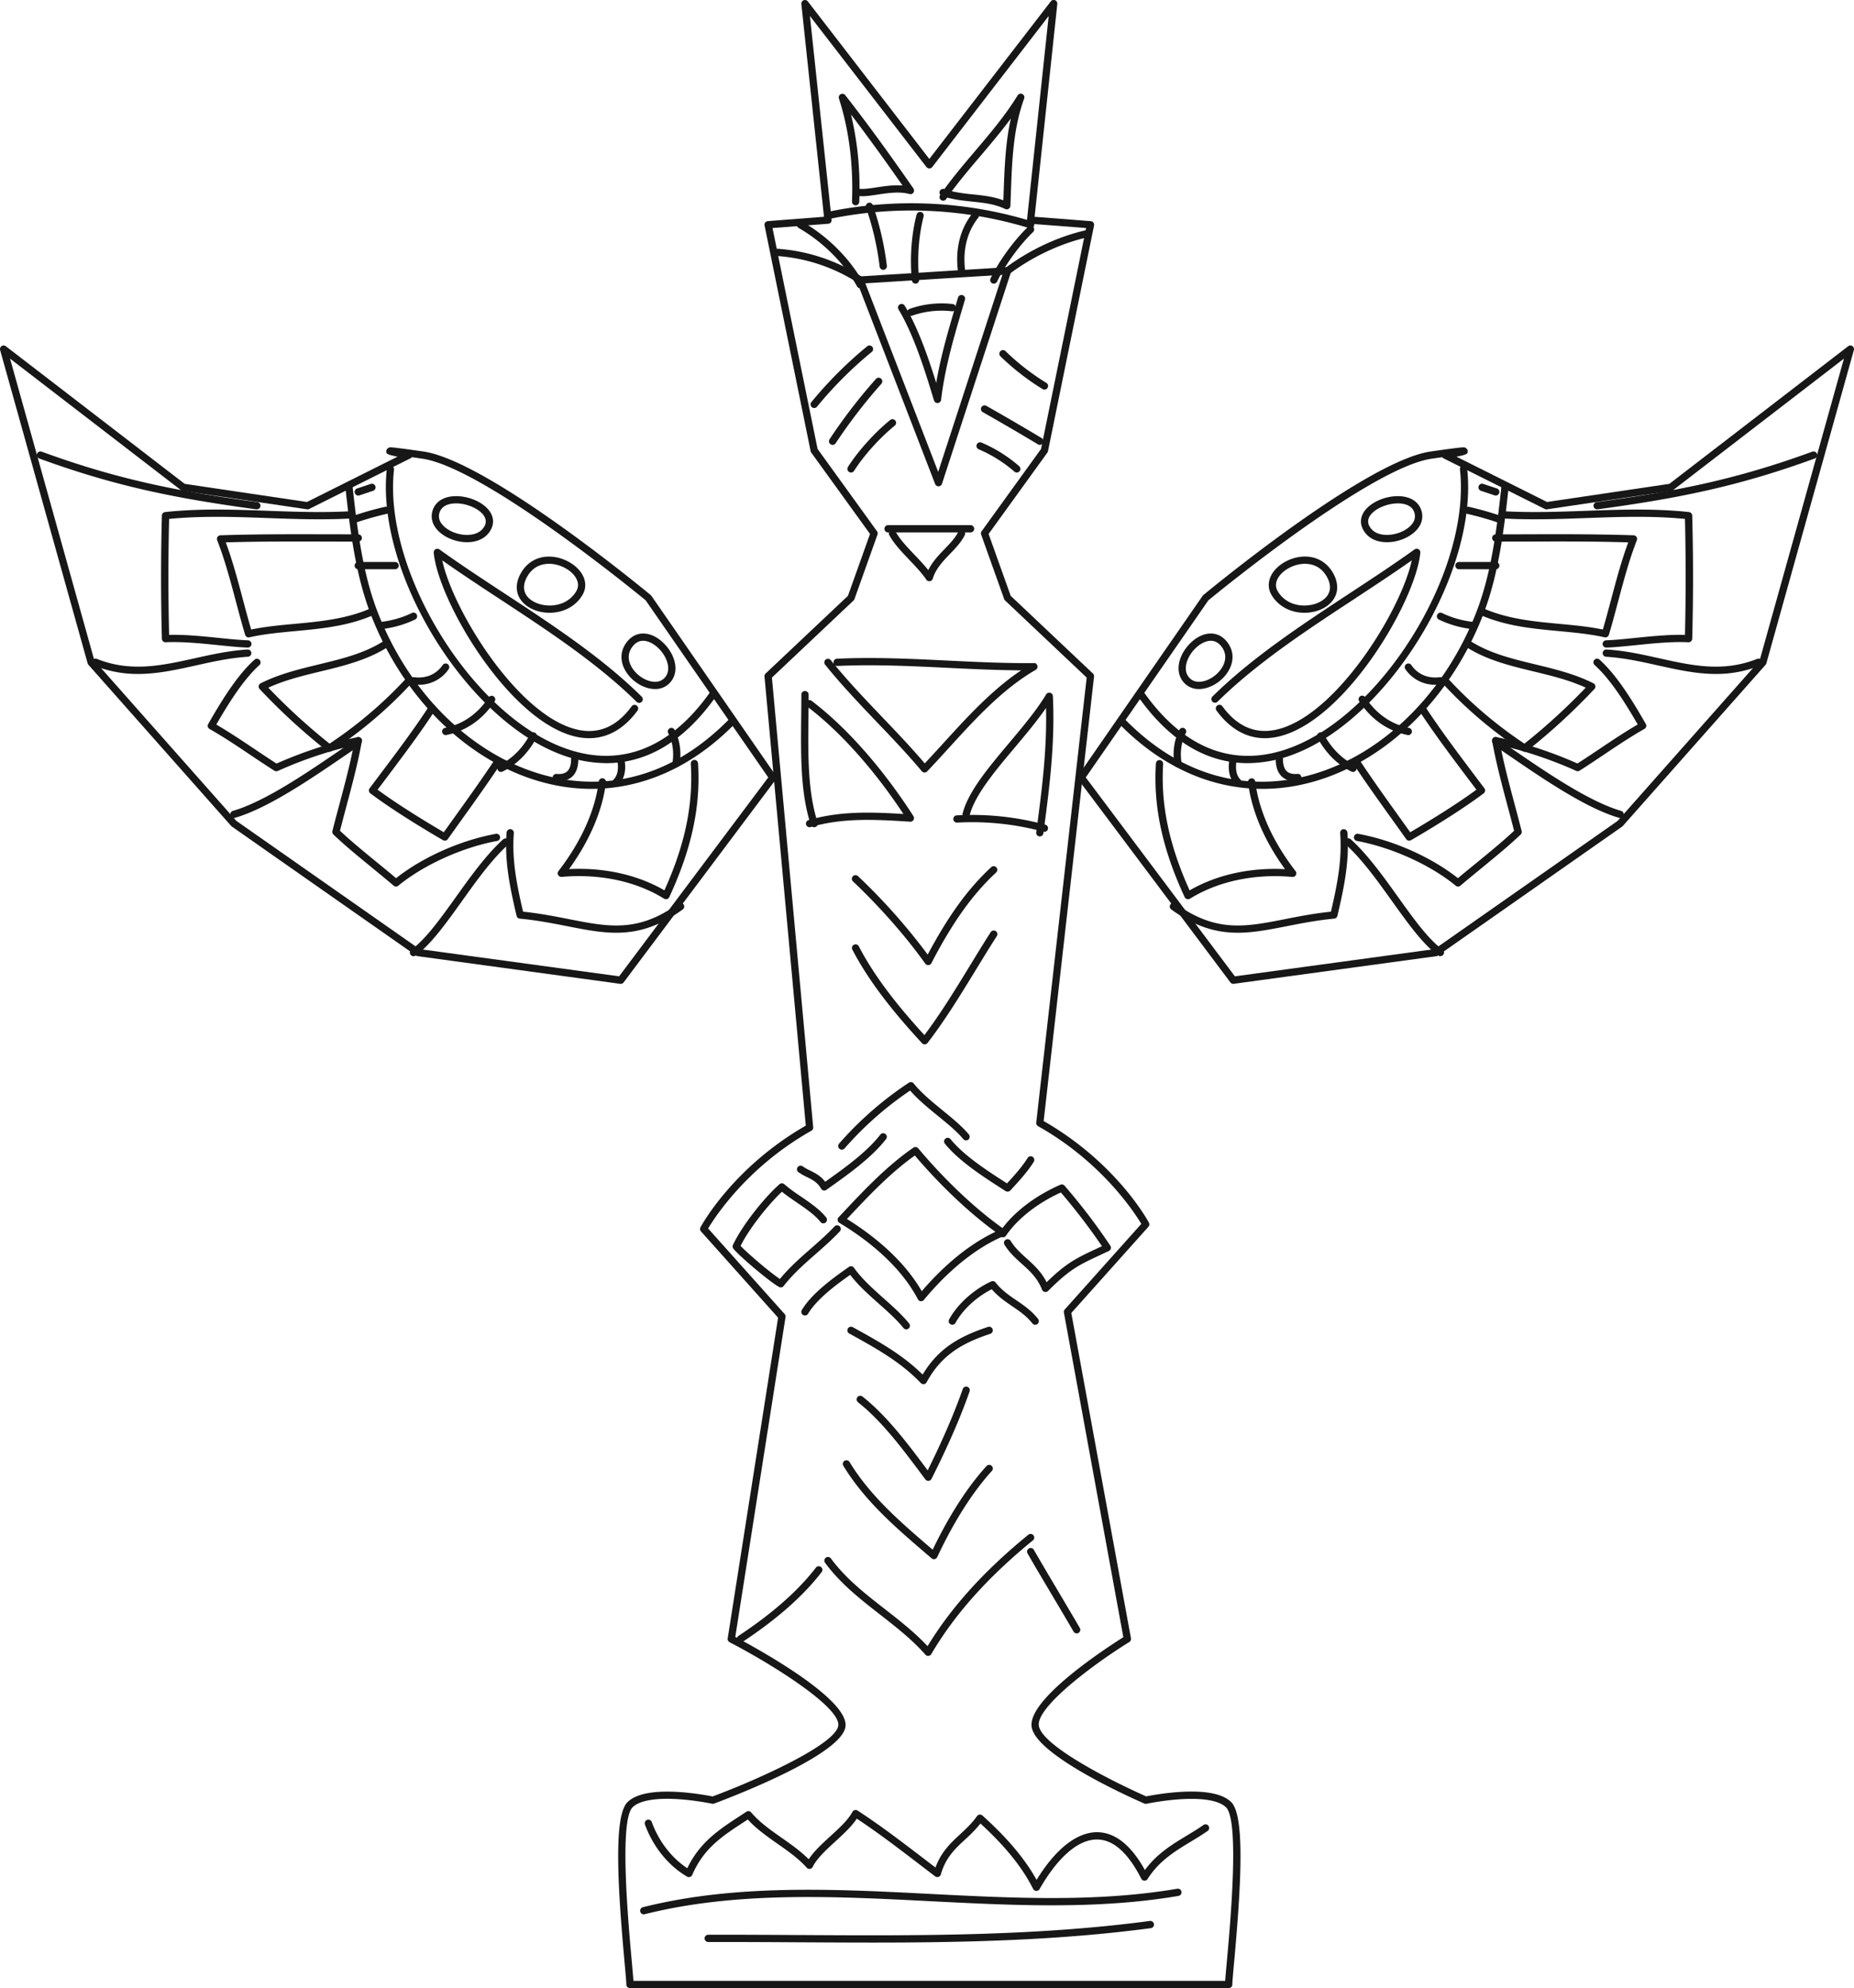 <svg xmlns="http://www.w3.org/2000/svg" viewBox="0 0 1703.26 1825.96"><defs><style>.cls-1{fill:#171717;}</style></defs><g id="Layer_2" data-name="Layer 2"><g id="Layer_2-2" data-name="Layer 2"><path class="cls-1" d="M1128.75,1826h-550a3.35,3.35,0,0,1-3.34-3.34c0-2.39-.71-10.2-1.61-20.11-6.25-68.87-10.28-134.38,2.59-147.25,6.49-6.49,18.76-9.77,36.47-9.77,18.59,0,37.33,3.54,41.78,4.44,43.53-16.21,112.61-47.8,115.44-64.78,2.79-16.76-59.73-56.06-99.79-76.89a3.34,3.34,0,0,1-1.76-3.48l46.3-294.59L644,1131a3.33,3.33,0,0,1-.45-3.81c1.21-2.26,30.3-55.28,96.73-93.33L702.34,621.35a3.36,3.36,0,0,1,1-2.73L779,547.24l20.29-56.82-54-74.73a3.3,3.3,0,0,1-.56-1.29L702.4,207.08a3.35,3.35,0,0,1,.6-2.67,3.4,3.4,0,0,1,2.41-1.32l51.58-4L736.2,3.68a3.33,3.33,0,0,1,5.95-2.38L853.75,146,965.34,1.3a3.34,3.34,0,0,1,6,2.38L950.5,199.12l51.58,4a3.38,3.38,0,0,1,2.41,1.32,3.31,3.31,0,0,1,.6,2.67L962.78,414.4a3.43,3.43,0,0,1-.55,1.29l-54,74.73,20.29,56.82,75.57,71.38a3.31,3.31,0,0,1,1,2.8l-46.29,408.21c66.39,38,95.47,91,96.69,93.31a3.35,3.35,0,0,1-.46,3.81l-70.83,79.17L1039,1504.7a3.33,3.33,0,0,1-1.52,3.43c-33.62,20.82-85.89,60.13-83.08,77,3.18,19.12,71.33,52.8,98.62,64.77,4.62-.94,23.22-4.43,41.67-4.43,17.72,0,30,3.28,36.47,9.77,12.87,12.87,8.85,78.38,2.59,147.25-.91,9.91-1.61,17.72-1.61,20.11A3.34,3.34,0,0,1,1128.75,1826Zm-546.83-6.67h543.65c.24-3.7.78-9.59,1.49-17.38,3.21-35.42,11.77-129.5-.67-141.93-5.11-5.12-16.09-7.83-31.75-7.83-20.11,0-41.13,4.46-41.34,4.5a3.62,3.62,0,0,1-2-.2c-10.13-4.41-99.1-43.8-103.5-70.21-4.25-25.46,68.89-72.93,84.21-82.57L977.4,1205.51a3.34,3.34,0,0,1,.79-2.82l70.32-78.59c-6.07-10.16-36.08-56.69-94.85-89.76a3.3,3.3,0,0,1-1.68-3.27l46.35-408.74-74.94-70.79a3.33,3.33,0,0,1-.86-1.3L901.38,491a3.33,3.33,0,0,1,.44-3.08l54.58-75.57,41.41-202.91-51.24-3.94a3.38,3.38,0,0,1-2.31-1.19,3.31,3.31,0,0,1-.75-2.49L963.42,14.7l-107,138.75a3.45,3.45,0,0,1-5.28,0L744.07,14.7,764,201.83a3.33,3.33,0,0,1-3.06,3.68l-51.24,3.94,41.41,202.91,54.59,75.57a3.35,3.35,0,0,1,.43,3.08L785,550.24a3.42,3.42,0,0,1-.85,1.3l-75,70.81,37.93,413a3.35,3.35,0,0,1-1.68,3.21c-58.78,33.06-88.79,79.59-94.85,89.75l70.31,78.59a3.31,3.31,0,0,1,.81,2.74l-46.17,293.8c17.86,9.42,105.45,57.06,101.17,82.78-4.42,26.52-108.72,65.87-120.6,70.28a3.57,3.57,0,0,1-1.86.13c-.21,0-21.23-4.5-41.34-4.5-15.65,0-26.64,2.71-31.75,7.83-12.44,12.43-3.88,106.51-.67,141.93C581.14,1809.7,581.68,1815.59,581.92,1819.29Z"/><path class="cls-1" d="M862.21,446.68a3.34,3.34,0,0,1-3.11-2.13L787.18,258.39a3.33,3.33,0,0,1,2.9-4.53l135.39-8.46a3.31,3.31,0,0,1,2.84,1.28,3.37,3.37,0,0,1,.53,3.08L865.38,444.38a3.34,3.34,0,0,1-3.08,2.3ZM795,260.23l66.91,173.18,59-181Z"/><path class="cls-1" d="M946.83,209.75a3.33,3.33,0,0,1-1-.15,371,371,0,0,0-184.49-8.39,3.33,3.33,0,1,1-1.38-6.52,377.69,377.69,0,0,1,187.82,8.54,3.33,3.33,0,0,1-1,6.52Z"/><path class="cls-1" d="M790.28,260.52a3.31,3.31,0,0,1-1.78-.52,158,158,0,0,0-74.62-24.87,3.34,3.34,0,0,1-3.08-3.57,3.3,3.3,0,0,1,3.57-3.08,164.56,164.56,0,0,1,77.7,25.89,3.33,3.33,0,0,1-1.79,6.15Z"/><path class="cls-1" d="M925.67,252.06a3.34,3.34,0,0,1-2-6c22-16.4,48-28.62,73.17-34.42a3.33,3.33,0,1,1,1.49,6.5c-24.27,5.59-49.38,17.41-70.68,33.26A3.31,3.31,0,0,1,925.67,252.06Z"/><path class="cls-1" d="M790.29,264.74a3.34,3.34,0,0,1-2.92-1.7c-12-21.54-31.11-40.63-53.76-53.74a3.33,3.33,0,0,1,3.34-5.77c23.67,13.71,43.65,33.69,56.24,56.26a3.33,3.33,0,0,1-1.28,4.53A3.29,3.29,0,0,1,790.29,264.74Z"/><path class="cls-1" d="M811.43,247.83a3.33,3.33,0,0,1-3.3-2.94,262.36,262.36,0,0,0-12.54-54.32,3.33,3.33,0,0,1,6.3-2.17,268.85,268.85,0,0,1,12.86,55.69,3.35,3.35,0,0,1-2.91,3.71A2.83,2.83,0,0,1,811.43,247.83Z"/><path class="cls-1" d="M841.05,260.52a3.34,3.34,0,0,1-3.32-3c-2-20.48-.43-41.92,4.32-60.38a3.37,3.37,0,0,1,4.06-2.4,3.33,3.33,0,0,1,2.4,4.06c-4.56,17.73-6,38.36-4.14,58.09a3.35,3.35,0,0,1-3,3.64Z"/><path class="cls-1" d="M883.36,252.06a3.32,3.32,0,0,1-3.3-2.92c-2.59-20.52,2-38.94,13.38-53.26a3.34,3.34,0,0,1,5.23,4.15c-10.21,12.87-14.36,29.57-12,48.28a3.33,3.33,0,0,1-2.89,3.72A3,3,0,0,1,883.36,252.06Z"/><path class="cls-1" d="M913,260.52a3.44,3.44,0,0,1-1.45-.33,3.34,3.34,0,0,1-1.54-4.45c7.83-16.18,21.38-34.83,34.54-47.49a3.33,3.33,0,0,1,4.61,4.8c-12.63,12.16-25.64,30.06-33.15,45.59A3.34,3.34,0,0,1,913,260.52Z"/><path class="cls-1" d="M861.27,370.18a3.32,3.32,0,0,1-3.19-2.36l-.78-2.54c-7.4-24.18-17.54-57.31-31.79-81a3.33,3.33,0,1,1,5.7-3.44c12.47,20.71,21.76,48,28.88,70.84,4.16-24.56,11-47.83,18.22-72.21l1.85-6.31a3.34,3.34,0,0,1,6.4,1.88l-1.86,6.32c-8.54,28.93-16.61,56.27-20.12,85.87a3.33,3.33,0,0,1-3,2.93Z"/><path class="cls-1" d="M836.82,290.13a3.33,3.33,0,0,1-1.1-6.47,88.72,88.72,0,0,1,39.54-4.41,3.34,3.34,0,0,1-.72,6.64,82.24,82.24,0,0,0-36.61,4.05A3.32,3.32,0,0,1,836.82,290.13Z"/><path class="cls-1" d="M786.06,188.59h-.14a3.33,3.33,0,0,1-3.2-3.46c1.35-33.6-2.81-66.34-12-94.65a3.34,3.34,0,0,1,5.8-3.09c19.12,24.43,39,51.66,62.64,85.71a3.33,3.33,0,0,1-3.63,5.11c-9.13-2.55-20-.9-29.63.55-6.23.94-11.6,1.75-15.9,1.36l-.43-.07c0,1.78-.1,3.56-.17,5.34A3.33,3.33,0,0,1,786.06,188.59Zm4.22-15.13.31,0c3.46.31,8.74-.47,14.3-1.31,7.31-1.11,16-2.42,24.26-1.77-17.36-24.89-32.73-46.07-47.35-65.25a286.12,286.12,0,0,1,7.83,68.38A2.88,2.88,0,0,1,790.28,173.46Z"/><path class="cls-1" d="M924.94,192.29a3.38,3.38,0,0,1-1.46-.33c-9.44-4.58-19.72-5.67-30.61-6.82-7.49-.79-15.2-1.61-22.68-3.66l-1,1.45a3.33,3.33,0,0,1-5.47-3.81c0-.07.11-.15.15-.22a3.33,3.33,0,0,1,3.72-5.24h0c8.91-12.18,18.73-23.75,28.28-35,13.69-16.11,27.83-32.76,39-51a3.34,3.34,0,0,1,6,2.88c-10.11,27.87-11.14,57.29-12.24,88.43l-.37,10.08a3.34,3.34,0,0,1-3.32,3.2ZM874.4,175.67a151.58,151.58,0,0,0,19.17,2.84c9.39,1,19,2,28.21,5.47l.19-5.2c.85-24.27,1.67-47.49,6.71-70C919.91,120.69,910.33,132,901,143,892,153.54,882.8,164.38,874.4,175.67Z"/><path class="cls-1" d="M959.52,357.83a3.3,3.3,0,0,1-1.73-.48,221.56,221.56,0,0,1-38.68-30.08,3.33,3.33,0,1,1,4.65-4.77,215.31,215.31,0,0,0,37.5,29.15,3.33,3.33,0,0,1-1.74,6.18Z"/><path class="cls-1" d="M955.28,408.6a3.29,3.29,0,0,1-1.72-.48c-14.31-8.63-34.21-20.24-50.68-29.57a3.33,3.33,0,0,1,3.28-5.8c16.52,9.36,36.49,21,50.85,29.66a3.34,3.34,0,0,1-1.73,6.19Z"/><path class="cls-1" d="M934.13,434a3.37,3.37,0,0,1-2.2-.83A125.09,125.09,0,0,0,899,412.59a3.34,3.34,0,0,1,2.51-6.18,130.43,130.43,0,0,1,34.79,21.74,3.34,3.34,0,0,1,.32,4.7A3.37,3.37,0,0,1,934.13,434Z"/><path class="cls-1" d="M748,374.75a3.33,3.33,0,0,1-2.58-5.44,367.65,367.65,0,0,1,51.25-51.24,3.33,3.33,0,1,1,4.2,5.17,361,361,0,0,0-50.29,50.29A3.32,3.32,0,0,1,748,374.75Z"/><path class="cls-1" d="M764.89,408.6a3.26,3.26,0,0,1-1.83-.55,3.33,3.33,0,0,1-.94-4.62,485.58,485.58,0,0,1,42.6-55.38,3.33,3.33,0,1,1,5,4.44,485.62,485.62,0,0,0-42,54.62A3.35,3.35,0,0,1,764.89,408.6Z"/><path class="cls-1" d="M781.82,434a3.34,3.34,0,0,1-2.82-5.12c9.23-14.55,24.45-31.47,38.8-43.12a3.33,3.33,0,0,1,4.2,5.18c-13.83,11.23-28.5,27.52-37.36,41.51A3.35,3.35,0,0,1,781.82,434Z"/><path class="cls-1" d="M853.73,533.82a3.32,3.32,0,0,1-2.76-1.48c-4.12-6.11-10-12.27-15.66-18.22-7-7.35-14.23-14.95-18.35-22.66a3.33,3.33,0,1,1,5.88-3.14c3.69,6.91,10.3,13.85,17.3,21.2,4.37,4.59,8.85,9.3,12.69,14.13,3.7-7.67,9.45-13.66,15.06-19.48,5-5.19,9.7-10.09,12.49-15.75a3.33,3.33,0,1,1,6,2.94c-3.24,6.59-8.54,12.1-13.67,17.43-6.41,6.66-13,13.55-15.77,22.65a3.32,3.32,0,0,1-2.69,2.34A4.21,4.21,0,0,1,853.73,533.82Z"/><path class="cls-1" d="M743.74,759.77a3.34,3.34,0,0,1-.93-6.54c29.17-8.46,57.48-7.41,87.16-5.61-27.11-41-58.28-75.83-88.24-98.54a3.33,3.33,0,1,1,4-5.31c31.91,24.19,65.09,61.75,93.43,105.79a3.31,3.31,0,0,1,.07,3.48,3.21,3.21,0,0,1-3.08,1.65c-31.51-2-61.29-3.81-91.51,4.94A3.33,3.33,0,0,1,743.74,759.77Z"/><path class="cls-1" d="M748,759.77a3.32,3.32,0,0,1-3.16-2.3c-9.55-29-9.16-64.54-8.78-98.91.08-6.94.16-13.82.15-20.59a3.33,3.33,0,0,1,3.33-3.33h0a3.33,3.33,0,0,1,3.33,3.33c0,6.78-.06,13.7-.14,20.67-.38,33.82-.76,68.8,8.44,96.75A3.34,3.34,0,0,1,749,759.6,3.38,3.38,0,0,1,748,759.77Z"/><path class="cls-1" d="M955.29,768.23a3.25,3.25,0,0,1-.44,0,3.35,3.35,0,0,1-2.87-3.74c5.09-38.39,9.92-74.83,9-114.27-8.32,12.09-18.7,24.43-28.8,36.46-18,21.42-36.62,43.58-41.39,62.15a3.33,3.33,0,1,1-6.45-1.66c5.14-20,23.4-41.77,42.74-64.78,12.45-14.83,25.33-30.16,34-44.61a3.34,3.34,0,0,1,6.19,1.55c2.14,44.18-3.38,85.79-8.71,126A3.34,3.34,0,0,1,955.29,768.23Z"/><path class="cls-1" d="M959.53,764a3.42,3.42,0,0,1-.9-.12,250.61,250.61,0,0,0-79.33-8.35,3.33,3.33,0,1,1-.33-6.66,257,257,0,0,1,81.44,8.58,3.34,3.34,0,0,1-.88,6.55Z"/><path class="cls-1" d="M852.7,886.36A3.36,3.36,0,0,1,850,885c-17.83-25-41.35-51.75-66.22-75.33a3.34,3.34,0,1,1,4.59-4.84,553.62,553.62,0,0,1,63.9,71.93c19.08-35.85,37.23-60.79,58.46-80.42a3.34,3.34,0,0,1,4.53,4.9c-21.57,19.94-40,45.65-59.59,83.37a3.32,3.32,0,0,1-2.72,1.78Z"/><path class="cls-1" d="M849.51,959.22a3.33,3.33,0,0,1-2.45-1.08c-20.72-22.53-46.73-52.65-64-85.94a3.33,3.33,0,0,1,5.92-3.06c16.15,31.17,40.31,59.69,60.27,81.56,14.92-19.76,28.62-42.19,41.89-63.92,6.36-10.41,12.66-20.72,19-30.6a3.33,3.33,0,1,1,5.61,3.6c-6.31,9.84-12.58,20.11-18.92,30.47-14.08,23-28.63,46.88-44.71,67.67a3.31,3.31,0,0,1-2.49,1.29Z"/><path class="cls-1" d="M846.22,1195.11h-.34a3.37,3.37,0,0,1-2.61-1.77c-16.87-32.25-48.54-56-72.13-70.19a3.32,3.32,0,0,1-.72-5.13l2.7-2.88c20.31-21.65,41.31-44.05,66-61.05a3.34,3.34,0,0,1,4.45.61c24.91,29.69,53.85,56.88,79.42,74.62a3.32,3.32,0,0,1-.6,5.8c-31.8,13.51-57.6,39.43-73.64,58.8A3.33,3.33,0,0,1,846.22,1195.11Zm-68.14-75.53c22.79,14.18,51.58,36.49,68.73,66.34,15.68-18.3,39.08-41,67.65-54.53-24.13-17.53-50.71-42.69-74-70.09C817.42,1077.66,797.43,1099,778.08,1119.58Z"/><path class="cls-1" d="M717.31,1182.44a3.23,3.23,0,0,1-1.61-.42c-9.18-5.07-37.88-29.59-42-35.24a3.33,3.33,0,0,1-.32-3.36c8.57-18.37,29.41-44.13,42.74-55.76a3.33,3.33,0,0,1,4.4,0,155.67,155.67,0,0,0,15.08,11.16c8.7,5.94,17.7,12.09,23.41,19.4a3.33,3.33,0,1,1-5.25,4.1c-5.08-6.5-13.64-12.34-21.92-18-4.62-3.16-9.37-6.41-13.47-9.75-12.32,11.48-30,33.65-38,49.73,5.79,6.19,26.43,24,36.14,30.39,8.57-10.53,18.73-19.44,28.58-28.07,7.32-6.41,14.89-13.05,21.58-20.18a3.33,3.33,0,1,1,4.86,4.56c-6.92,7.37-14.6,14.12-22,20.63-10.34,9.06-21,18.43-29.57,29.48A3.33,3.33,0,0,1,717.31,1182.44Z"/><path class="cls-1" d="M960.46,1186.65a2.9,2.9,0,0,1-.66-.07,3.28,3.28,0,0,1-2.43-2c-4.42-11.06-11.39-17.31-18.77-23.92-5.56-5-11.3-10.15-15.77-17.44a3.33,3.33,0,1,1,5.68-3.48c4,6.46,9.1,11.07,14.55,16,6.65,6,13.51,12.12,18.47,21.91,18.45-18,27.74-22.31,46.83-31.19l4-1.87a564.29,564.29,0,0,0-37.75-49.37c-21.75,9.95-40,24.34-50.41,39.71a3.33,3.33,0,0,1-5.52-3.73c11.41-16.91,31.62-32.61,55.47-43.07a3.33,3.33,0,0,1,3.83.83,558.27,558.27,0,0,1,42.08,55.18,3.34,3.34,0,0,1-1.37,4.84l-7.52,3.52c-20.08,9.35-28.39,13.22-48.35,33.25A3.3,3.3,0,0,1,960.46,1186.65Z"/><path class="cls-1" d="M925.56,1094.47a3.07,3.07,0,0,1-1.71-.49l-3.31-2.13c-17.54-11.28-39.36-25.31-52.46-41.38a3.33,3.33,0,1,1,5.17-4.21c12.43,15.25,33.76,29,50.9,40l1,.63c6.35-6.9,14.13-15.54,18.88-23.31a3.33,3.33,0,0,1,5.69,3.47c-5.58,9.13-14.75,19-21.45,26.28A3.67,3.67,0,0,1,925.56,1094.47Z"/><path class="cls-1" d="M757.26,1093.47a3.43,3.43,0,0,1-.71-.08,3.28,3.28,0,0,1-2.18-1.62c-3.36-5.92-8.13-8.28-13.19-10.78a47.22,47.22,0,0,1-7.92-4.58,3.34,3.34,0,0,1,4-5.31,40.94,40.94,0,0,0,6.83,3.91c4.68,2.32,9.88,4.89,14,10.39l1.43-1c16.34-11.64,36.66-26.13,49.23-42.29a3.33,3.33,0,1,1,5.26,4.09c-13.17,16.94-33.93,31.74-50.61,43.63l-4.25,3A3.27,3.27,0,0,1,757.26,1093.47Z"/><path class="cls-1" d="M832.59,1220.93a3.33,3.33,0,0,1-2.59-1.23c-6.32-7.81-14.27-14.88-22.69-22.35-9.23-8.21-18.76-16.68-26.24-26.43-11.72,8.21-30.42,21.84-38.7,35.7a3.33,3.33,0,0,1-5.72-3.42c8.5-14.23,25.82-27.45,43.26-39.61a3.34,3.34,0,0,1,4.63.81c7.29,10.27,17.41,19.27,27.2,28,8.25,7.32,16.77,14.9,23.44,23.13a3.33,3.33,0,0,1-2.59,5.43Z"/><path class="cls-1" d="M874.9,1216.71a3.47,3.47,0,0,1-1.61-.41,3.34,3.34,0,0,1-1.31-4.53c7.77-14.13,22.59-27.48,38.67-34.84a3.32,3.32,0,0,1,4,1c5.68,7.2,12.17,11.61,19,16.27s13.88,9.46,20,17.13a3.33,3.33,0,1,1-5.21,4.15c-5.47-6.88-11.81-11.2-18.52-15.76-6.36-4.33-12.91-8.78-18.8-15.6-13.94,7-26.56,18.63-33.31,30.89A3.32,3.32,0,0,1,874.9,1216.71Z"/><path class="cls-1" d="M773.36,1055.93a3.34,3.34,0,0,1-2.52-5.52,316.29,316.29,0,0,1,64.15-56,3.32,3.32,0,0,1,4.42.71c7,8.69,16.83,16.75,26.38,24.55,9.22,7.52,17.92,14.62,24.37,22.36a3.34,3.34,0,0,1-5.13,4.27c-6-7.24-14.49-14.15-23.46-21.47s-18.24-14.89-25.42-23.2a309.85,309.85,0,0,0-60.27,53.18A3.33,3.33,0,0,1,773.36,1055.93Z"/><path class="cls-1" d="M848.36,1271.27a3.34,3.34,0,0,1-2.42-1c-18.69-19.58-41.54-32.16-65.73-45.48a3.33,3.33,0,1,1,3.22-5.84c23.34,12.85,45.45,25,64.21,43.54,14.6-24.55,34.67-35.36,60.06-43.78a3.33,3.33,0,0,1,2.1,6.33c-25.2,8.35-44.79,19.12-58.51,44.52a3.33,3.33,0,0,1-2.49,1.72Z"/><path class="cls-1" d="M852.81,1360.12a3.35,3.35,0,0,1-2.67-1.33l-5-6.71c-16.54-22.07-35.28-47.09-56.89-64.17a3.33,3.33,0,1,1,4.13-5.23c22.3,17.62,41.32,43,58.1,65.41l1.78,2.38c13.85-28,24.41-52.46,32.22-74.73a3.33,3.33,0,0,1,6.29,2.2c-8.35,23.82-19.78,50.1-35,80.34a3.31,3.31,0,0,1-2.67,1.82A1.56,1.56,0,0,1,852.81,1360.12Z"/><path class="cls-1" d="M858,1432.05a3.3,3.3,0,0,1-2.17-.81l-4.87-4.17c-27.76-23.79-56.47-48.4-76.2-80.81a3.33,3.33,0,0,1,5.7-3.46c19.17,31.5,47.47,55.75,74.84,79.21l1.55,1.33c10.87-22.65,27.79-53.08,49.46-76.82a3.33,3.33,0,1,1,4.92,4.49c-22.38,24.54-39.66,56.57-50.21,79.12a3.39,3.39,0,0,1-3,1.92Z"/><path class="cls-1" d="M852.7,1520.9a3.32,3.32,0,0,1-2.5-1.13c-12.28-13.93-27.21-25.56-41.65-36.82-17.93-14-36.46-28.41-50.57-47.59a3.34,3.34,0,0,1,5.37-4c13.56,18.45,31.73,32.61,49.3,46.3,13.52,10.53,27.46,21.4,39.5,34.29,21.8-35.87,52.13-69.39,92.57-102.35a3.33,3.33,0,0,1,4.21,5.17c-41.27,33.63-71.81,67.8-93.36,104.45a3.34,3.34,0,0,1-2.55,1.62Z"/><path class="cls-1" d="M952.11,1736.69H952a3.32,3.32,0,0,1-2.89-1.84c-12.57-25.13-33-45.93-48.36-60a125.56,125.56,0,0,1-14.1,14.63c-9.2,8.53-17.89,16.59-22.3,32.1a3.35,3.35,0,0,1-5.22,1.76c-4.87-3.68-9.85-7.49-14.92-11.37-18.65-14.25-37.91-29-57.08-41.61-4.83,7.32-12.39,14.23-19.75,21-8.32,7.61-16.92,15.48-20.76,23.3a3.34,3.34,0,0,1-5.48.74c-7.46-8.39-17.29-15.28-26.79-21.95s-19.43-13.63-27.37-22.3l-2.53,1.65c-21.15,13.76-37.85,24.63-48.49,49.23a3.36,3.36,0,0,1-4.74,1.57c-17.17-10-31.27-27.43-38.7-47.85a3.33,3.33,0,0,1,6.26-2.28c6.45,17.71,18.24,33,32.65,42.42,11.52-24,29.13-35.5,49.38-48.67l4.93-3.23a3.32,3.32,0,0,1,4.37.64c7.69,9.07,18,16.33,28.07,23.36,8.56,6,17.39,12.21,24.79,19.65,4.84-7.42,12.48-14.4,19.91-21.19,8-7.3,16.22-14.83,20.24-22.3a3.34,3.34,0,0,1,4.75-1.22c20.34,13.19,40.7,28.75,60.39,43.8,3.77,2.88,7.49,5.73,11.15,8.51,5.25-14.41,14.11-22.63,22.71-30.6,5.31-4.93,10.79-10,15.43-16.6a3.35,3.35,0,0,1,5-.56c14.9,13.49,35.79,33.91,49.76,59.11,17.6-28.75,37.55-44.22,56.27-43.78,16.14.4,30.68,12.08,43.24,34.73,11-15,25-23.47,38.68-31.74,5.33-3.23,10.36-6.27,15.21-9.69a3.34,3.34,0,0,1,3.84,5.46c-5,3.54-10.41,6.79-15.61,9.94-14.33,8.68-29.16,17.66-39.65,34.26a3.2,3.2,0,0,1-3,1.55,3.3,3.3,0,0,1-2.81-1.82c-12-23.55-25.45-35.67-40.09-36h-.68c-17.17,0-35.85,16.16-52.7,45.61A3.34,3.34,0,0,1,952.11,1736.69Z"/><path class="cls-1" d="M591.43,1758.26a3.33,3.33,0,0,1-.81-6.56c85-21.37,175.89-16.71,263.78-12.22,75.5,3.86,153.57,7.86,227.25-4.77a3.34,3.34,0,0,1,1.13,6.58c-74.41,12.74-152.86,8.73-228.72,4.85-87.39-4.46-177.75-9.11-261.82,12A3.21,3.21,0,0,1,591.43,1758.26Z"/><path class="cls-1" d="M801.08,1784.18c-22.44,0-44.79-.14-67-.27-27.79-.17-55.59-.32-83.44-.26h0a3.33,3.33,0,0,1,0-6.66c27.85-.07,55.68.09,83.5.25,105.91.62,215.45,1.31,322.24-12.92a3.33,3.33,0,1,1,.87,6.61C972.44,1782.23,886,1784.18,801.08,1784.18Z"/><path class="cls-1" d="M989.14,1500.18a3.33,3.33,0,0,1-2.89-1.66c-5.85-10.08-13.38-22.78-20.65-35-8.79-14.81-17.09-28.81-21.68-36.92a3.34,3.34,0,0,1,5.81-3.28c4.55,8,12.83,22,21.6,36.8,7.28,12.27,14.83,25,20.69,35.09a3.34,3.34,0,0,1-1.21,4.56A3.28,3.28,0,0,1,989.14,1500.18Z"/><path class="cls-1" d="M680.28,1508.63a3.33,3.33,0,0,1-1.85-6.11c31.38-20.82,54.64-41.35,71.13-62.71a3.33,3.33,0,0,1,5.28,4.07c-16.94,22-40.73,43-72.72,64.2A3.38,3.38,0,0,1,680.28,1508.63Z"/><path class="cls-1" d="M849.4,709.52h-.11a3.33,3.33,0,0,1-2.45-1.2c-12.66-15.17-27.05-30.25-41-44.83-16.24-17-33-34.61-47.81-53a3.33,3.33,0,1,1,5.2-4.17q1.41,1.77,2.85,3.52a3.22,3.22,0,0,1-.32-1.28A3.33,3.33,0,0,1,769,605c34.06-1.58,68.14.08,101.11,1.69,25.92,1.25,52.72,2.59,79.67,2.33,1.65-.31,2.85,1,3.25,2.45a3.34,3.34,0,0,1-1.55,3.77c-30.32,17.45-55.7,45.3-80.24,72.23-6.54,7.18-13,14.25-19.41,21A3.3,3.3,0,0,1,849.4,709.52ZM767.14,611c13.64,16.51,28.83,32.42,43.56,47.86,13.12,13.74,26.66,27.93,38.85,42.29,5.53-5.87,11.1-12,16.75-18.17,22.16-24.33,45-49.4,71.81-67.29-23.17-.15-46.08-1.26-68.34-2.35-32.81-1.59-66.74-3.24-100.49-1.68A3.34,3.34,0,0,1,767.14,611Z"/><path class="cls-1" d="M891.82,489H815.67a3.34,3.34,0,0,1,0-6.67h76.15a3.34,3.34,0,0,1,0,6.67Z"/><path class="cls-1" d="M1133,903.62a3.31,3.31,0,0,1-2.66-1.34L990.7,716.12a3.33,3.33,0,0,1-.07-3.9l114.23-165a3,3,0,0,1,.62-.67c6.07-5,149.48-123.39,209-131.89,23.81-3.41,28.58-3.8,30.09-3.8a3.87,3.87,0,0,1,3.78,3.11c.26,2.84-.19,3.5-10.31,5.46l83.24,41.62,112.35-16.65L1697.89,318a3.37,3.37,0,0,1,3.91-.12,3.32,3.32,0,0,1,1.33,3.66l-80.38,287.71a3.35,3.35,0,0,1-.71,1.31L1490.87,758.64a3.18,3.18,0,0,1-.58.52L1321.06,877.63a3.37,3.37,0,0,1-1.47.58l-186.15,25.38ZM997.47,714.05l137,182.67,183.42-25,168.25-117.78,130.39-147.22L1694,329.39,1537,450.22a3.34,3.34,0,0,1-1.55.65l-114.23,16.92a3.31,3.31,0,0,1-2-.31l-93.08-46.54a3.34,3.34,0,0,1-1.21-1c-2.77.38-5.93.82-9.53,1.34-56.26,8-197.23,123.49-205.3,130.13Z"/><path class="cls-1" d="M1146.21,700.92c-31.52,0-67.41-14.3-100.56-61a3.33,3.33,0,0,1,5.44-3.85c37.27,52.54,84.1,69.94,135.46,50.34,85.52-32.67,165-163.93,154.68-255.35a3.33,3.33,0,0,1,6.62-.75c10.64,93.92-71,228.76-158.92,262.32A120,120,0,0,1,1146.21,700.92Z"/><path class="cls-1" d="M1159.83,724.56c-47.13,0-92.59-20.25-130.76-58.86a3.33,3.33,0,1,1,4.74-4.69c58.62,59.3,118.8,61.81,159,53.46,70.08-14.56,132.73-72.89,163.49-152.23,13.49-34.76,18.58-74.24,23-115a3.34,3.34,0,0,1,6.64.72c-4.49,41.25-9.66,81.2-23.43,116.71C1330.92,646.07,1266.41,706,1194.14,721A168.85,168.85,0,0,1,1159.83,724.56Z"/><path class="cls-1" d="M1082.21,704.76a3.33,3.33,0,0,1-3.28-2.79c-1.85-11.27-.23-22.52,4.56-31.7a3.33,3.33,0,1,1,5.91,3.09c-4.13,7.9-5.51,17.68-3.89,27.53a3.34,3.34,0,0,1-2.76,3.83A3.27,3.27,0,0,1,1082.21,704.76Z"/><path class="cls-1" d="M1137.22,721.68a3.34,3.34,0,0,1-2.31-.93c-5.39-5.17-7.33-14.24-5.18-24.25a3.33,3.33,0,1,1,6.51,1.4c-1.65,7.73-.43,14.48,3.29,18a3.33,3.33,0,0,1-2.31,5.74Z"/><path class="cls-1" d="M1190,717.56c-5.1,0-9.22-1.44-12.3-4.27-3.81-3.52-5.73-8.94-5.69-16.11a3.34,3.34,0,0,1,3.33-3.32h0a3.35,3.35,0,0,1,3.32,3.36c0,5.21,1.16,9,3.54,11.17q3.22,3,9.76,2.41a3.29,3.29,0,0,1,3.61,3,3.33,3.33,0,0,1-3,3.61C1191.62,717.52,1190.77,717.56,1190,717.56Z"/><path class="cls-1" d="M1243,709a3.36,3.36,0,0,1-1.47-.34c-12.94-6.4-23.68-17.13-31.08-31a3.34,3.34,0,1,1,5.89-3.14c6.73,12.66,16.46,22.41,28.15,28.19A3.33,3.33,0,0,1,1243,709Z"/><path class="cls-1" d="M1293.76,675.15a3.05,3.05,0,0,1-.67-.07c-18.16-3.69-33.52-14.43-44.43-31.05a3.34,3.34,0,0,1,5.58-3.67c9.91,15.12,23.8,24.87,40.18,28.19a3.33,3.33,0,0,1-.66,6.6Z"/><path class="cls-1" d="M1318.66,628.91A32.62,32.62,0,0,1,1291,614.46a3.34,3.34,0,0,1,5.51-3.76c5.93,8.7,15.31,12.71,26.44,11.26a3.36,3.36,0,0,1,3.73,2.88,3.32,3.32,0,0,1-2.87,3.73A39.41,39.41,0,0,1,1318.66,628.91Z"/><path class="cls-1" d="M1353,577.84l-.37,0a95.52,95.52,0,0,1-30.71-8.78,3.33,3.33,0,0,1,2.91-6,88.35,88.35,0,0,0,28.54,8.15,3.34,3.34,0,0,1-.37,6.65Z"/><path class="cls-1" d="M1374.15,522.83H1340.3a3.33,3.33,0,1,1,0-6.66h33.85a3.33,3.33,0,0,1,0,6.66Z"/><path class="cls-1" d="M1378.38,480.53a3.22,3.22,0,0,1-1.1-.19A274.5,274.5,0,0,0,1348,472a3.33,3.33,0,0,1,1.49-6.5,283.83,283.83,0,0,1,30,8.56,3.34,3.34,0,0,1-1.1,6.49Z"/><path class="cls-1" d="M1374.15,455.14a3.49,3.49,0,0,1-1.05-.17l-12.7-4.23a3.34,3.34,0,0,1,2.12-6.33l12.68,4.23a3.34,3.34,0,0,1-1,6.5Z"/><path class="cls-1" d="M1162.09,678c-17.06,0-32.23-8.6-44.49-25.39a3.33,3.33,0,0,1,5.38-3.93c14.2,19.44,31.84,26.43,52.45,20.75C1229.18,654.66,1287.27,560,1297,514.65c-17.21,12.12-35.5,24.13-53.25,35.79-43.92,28.84-89.35,58.67-125.29,94.13a3.34,3.34,0,0,1-4.69-4.75c36.41-35.92,82.13-65.93,126.32-95,19.94-13.09,40.55-26.63,59.49-40.23a3.34,3.34,0,0,1,5.27,3c-4.12,43.84-67.14,151.59-127.61,168.22A57,57,0,0,1,1162.09,678Z"/><path class="cls-1" d="M1467.23,467.83a3.34,3.34,0,0,1-.45-6.64c72.1-9.81,127.64-20.54,198.16-46.36a3.33,3.33,0,0,1,2.29,6.26c-71.09,26-127,36.84-199.55,46.71Z"/><path class="cls-1" d="M1576.37,619c-17.94,0-35.41-3.89-53.46-7.9-15.29-3.4-31.09-6.91-47.42-7.9a3.33,3.33,0,0,1-3.12-3.53,3.39,3.39,0,0,1,3.52-3.12c16.86,1,32.92,4.59,48.46,8.05,30.11,6.69,58.56,13,89.73.64a3.34,3.34,0,1,1,2.46,6.2A106.93,106.93,0,0,1,1576.37,619Z"/><path class="cls-1" d="M1488.38,751.3a3.31,3.31,0,0,1-.93-.13c-30.28-8.84-68.88-35.19-99.88-56.37l-11.06-7.53a3.33,3.33,0,0,1,3.74-5.52l11.07,7.54c30.62,20.91,68.73,46.94,98,55.48a3.33,3.33,0,0,1-.94,6.53Z"/><path class="cls-1" d="M1323.38,878.23a3.32,3.32,0,0,1-2-.62c-14-10.09-27.8-29.39-42.44-49.82-13.49-18.86-27.45-38.35-42.47-52a3.33,3.33,0,0,1,4.48-4.94c15.54,14.09,29.71,33.87,43.42,53,14.3,20,27.81,38.84,40.91,48.29a3.33,3.33,0,0,1-1.95,6Z"/><path class="cls-1" d="M1294.6,772.12a3.34,3.34,0,0,1-2.72-1.4q-5.94-8.36-11.9-16.66c-11.79-16.45-24-33.45-35.53-50.78a3.33,3.33,0,0,1,5.54-3.7c11.49,17.24,23.65,34.2,35.4,50.6q5.1,7.08,10.16,14.19c15.28-8.94,40.82-24.4,60.81-39.07l-7.55-10c-15.43-20.5-31.39-41.69-45.16-62.78a3.34,3.34,0,0,1,5.59-3.65c13.64,20.91,29.53,42,44.89,62.42l9.58,12.73a3.33,3.33,0,0,1-.67,4.66c-21.77,16.32-51.18,34-66.76,43A3.29,3.29,0,0,1,1294.6,772.12Z"/><path class="cls-1" d="M1400.68,690.47a3.34,3.34,0,0,1-1.83-.54,392.16,392.16,0,0,1-73.69-62.41,3.33,3.33,0,0,1,4.9-4.51,385.3,385.3,0,0,0,70.43,60,561,561,0,0,0,56.29-51.43c-15.16-7-31.79-11-47.91-14.89-21.21-5.13-43.15-10.45-61.9-22.48a3.33,3.33,0,1,1,3.6-5.61c17.81,11.43,38.24,16.38,59.87,21.61,17.94,4.34,36.48,8.83,53.4,17.36a3.34,3.34,0,0,1,1.78,2.4,3.28,3.28,0,0,1-.85,2.85,566.79,566.79,0,0,1-62,56.92A3.34,3.34,0,0,1,1400.68,690.47Z"/><path class="cls-1" d="M1474.85,585.43a3,3,0,0,1-.73-.09c-13.41-3-27.33-4.32-42-5.7-23.92-2.23-48.65-4.54-72-14.78a3.33,3.33,0,1,1,2.68-6.1c22.33,9.8,46.51,12.06,69.89,14.25,13.25,1.23,26.91,2.51,39.84,5.18,2.61-8.86,5.1-18.2,7.51-27.26,4.73-17.77,9.61-36.1,15.83-52.77-31-1-62.82-.86-93.6-.76q-14.08,0-28.12.05a3.33,3.33,0,0,1,0-6.66q14,0,28.1-.06c32.39-.1,65.89-.19,98.52.92a3.33,3.33,0,0,1,3,4.55c-6.88,17.47-12.16,37.28-17.27,56.44-2.7,10.13-5.48,20.6-8.43,30.42A3.36,3.36,0,0,1,1474.85,585.43Z"/><path class="cls-1" d="M1475.69,594.76a3.33,3.33,0,0,1-.1-6.66c7.4-.24,16.54-1.17,26.22-2.16,14.82-1.51,31.48-3.21,46.16-2.84.84-35.34.83-71.14,0-106.49-30.56-3-61-1.88-90.47-.8-24.35.89-49.52,1.81-75,.48a3.35,3.35,0,0,1-3.16-3.5,3.27,3.27,0,0,1,3.5-3.16c25.23,1.31,50.25.4,74.45-.48,30.66-1.12,62.34-2.27,94.34,1.14a3.34,3.34,0,0,1,3,3.22c1,37.54,1,75.6,0,113.14a3.34,3.34,0,0,1-1.07,2.36,3.37,3.37,0,0,1-2.43.88c-15-.75-32.82,1.07-48.57,2.68-9.79,1-19,1.95-26.68,2.19Z"/><path class="cls-1" d="M1449.47,708.35a3.24,3.24,0,0,1-1.36-.3c-24.12-10.89-51.31-19.82-74.62-24.5a3.34,3.34,0,1,1,1.32-6.54c23.24,4.68,50.25,13.48,74.39,24.23,7-4.49,13.76-9,20.47-13.51,11.1-7.44,22.57-15.13,34.89-22.33-11.5-19.92-25-41.46-39.57-54.58a3.34,3.34,0,0,1,4.48-5c15.86,14.35,29.81,36.89,42.52,59.1a3.34,3.34,0,0,1,.33,2.53,3.38,3.38,0,0,1-1.57,2c-13.21,7.55-24.94,15.42-37.37,23.75-7.23,4.85-14.51,9.73-22.12,14.56A3.3,3.3,0,0,1,1449.47,708.35Z"/><path class="cls-1" d="M1339.46,814.23a3.3,3.3,0,0,1-2.12-.76c-23.24-19.1-58.86-35.22-90.72-41.07a3.33,3.33,0,1,1,1.2-6.55c32.43,5.94,67.24,21.46,91.58,40.72,5.41-4.56,11.17-9.27,17-14,12.11-9.91,24.61-20.15,34.58-29.54-1.86-7.34-3.86-14.84-5.9-22.44-5.19-19.44-10.57-39.54-14.19-59.68a3.33,3.33,0,1,1,6.56-1.18c3.57,19.87,8.91,39.83,14.08,59.14,2.21,8.3,4.39,16.45,6.38,24.42a3.33,3.33,0,0,1-.92,3.22c-10.37,9.93-23.58,20.75-36.36,31.22-6.55,5.36-13,10.66-19,15.74A3.3,3.3,0,0,1,1339.46,814.23Z"/><path class="cls-1" d="M1137.17,856.68c-19.32,0-38.58-5.09-61.14-21.39a3.33,3.33,0,1,1,3.91-5.4c37.1,26.81,63.84,21.55,100.86,14.25,12.4-2.44,26.38-5.19,41.93-6.81,5.82-24.9,10.35-47.67,8.47-72.18a3.34,3.34,0,0,1,3.07-3.58,3.38,3.38,0,0,1,3.58,3.07c2,26.22-3,50.18-9.18,76.54a3.33,3.33,0,0,1-2.93,2.55c-16.16,1.54-30.14,4.29-43.66,6.95C1166.15,853.82,1151.64,856.68,1137.17,856.68Z"/><path class="cls-1" d="M1091.41,825.88a3.13,3.13,0,0,1-1-.14,3.29,3.29,0,0,1-2.07-1.79c-20.51-44.21-28.91-83.21-26.42-122.73a3.33,3.33,0,1,1,6.65.42C1066.27,739,1074,776,1092.89,817.78c24.7-14.3,55.45-21.13,87.63-19.5-19-26.14-30.65-53.5-33.92-79.51a3.34,3.34,0,1,1,6.62-.84c3.35,26.8,16.14,55.2,37,82.15a3.31,3.31,0,0,1,.28,3.63,3.26,3.26,0,0,1-3.22,1.72c-34.85-3.13-68.26,4-94.08,20A3.33,3.33,0,0,1,1091.41,825.88Z"/><path class="cls-1" d="M1101.46,632.86h0a18.09,18.09,0,0,1-13.14-5.24c-6-6-7.25-14.91-3.34-24.36,4.3-10.37,15.36-21.4,27.4-21.4,5.72,0,10.83,2.59,14.75,7.49,5.84,7.3,6.78,16,2.66,24.63C1124.62,624.74,1112.44,632.86,1101.46,632.86Zm10.92-44.33c-7.76,0-17.3,7.75-21.24,17.29-1.66,4-3.63,11.57,1.89,17.09a11.45,11.45,0,0,0,8.43,3.28c8.45,0,18.25-6.63,22.32-15.1,2.09-4.34,3.47-10.93-1.87-17.58C1119.27,590.2,1116.06,588.53,1112.38,588.53Z"/><path class="cls-1" d="M1198.39,562.82h0c-12.81,0-24.09-6.07-30.18-16.22-3.53-5.89-3.52-12.6,0-18.89,5.44-9.6,18.31-16.56,30.62-16.56,11.08,0,20.28,5.38,25.86,15.16,4.65,8.12,5,16.31,1.15,23C1221.13,557.53,1210.34,562.82,1198.39,562.82Zm.48-45c-9.9,0-20.57,5.66-24.82,13.18-2.4,4.22-2.44,8.32-.13,12.17,4.95,8.25,13.87,13,24.47,13h0c9.47,0,18.19-4.07,21.72-10.15,2.7-4.65,2.29-10.32-1.17-16.39C1213.37,519.86,1204.94,517.82,1198.87,517.82Z"/><path class="cls-1" d="M1274.19,498h0c-9.67,0-17.26-3.77-21.36-10.62-3.23-5.38-3.36-11-.37-16.29,5-8.78,18.63-15.4,31.76-15.4,10.4,0,18.09,4.3,21.1,11.81a17.32,17.32,0,0,1-1.91,16.75C1297.92,492.34,1285.91,498,1274.19,498Zm10-35.65c-10.56,0-22.21,5.4-26,12a8.84,8.84,0,0,0,.28,9.57c3.85,6.42,11.46,7.38,15.65,7.38,9.48,0,19.45-4.55,23.7-10.82a10.77,10.77,0,0,0,1.24-10.54C1296.47,463.33,1288.65,462.34,1284.22,462.34Z"/><path class="cls-1" d="M570.28,903.62l-.45,0L383.67,878.21a3.33,3.33,0,0,1-1.46-.58L213,759.16a3.24,3.24,0,0,1-.59-.52L81.22,610.56a3.35,3.35,0,0,1-.71-1.31L.12,321.54A3.33,3.33,0,0,1,5.36,318L169.68,444.4,282,461.05l83.24-41.62c-10.13-2-10.56-2.62-10.31-5.46a3.87,3.87,0,0,1,3.78-3.11c1.51,0,6.28.39,30.09,3.8,59.48,8.5,202.89,126.85,209,131.89a3.24,3.24,0,0,1,.61.67l114.24,165a3.35,3.35,0,0,1-.08,3.9L572.94,902.28A3.31,3.31,0,0,1,570.28,903.62ZM385.37,871.71l183.41,25,137-182.67L593.18,551.39c-8.07-6.64-149-122.1-205.31-130.13-3.59-.52-6.75-1-9.52-1.34a3.34,3.34,0,0,1-1.21,1l-93.08,46.54a3.29,3.29,0,0,1-2,.31L167.85,450.87a3.35,3.35,0,0,1-1.54-.65L9.24,329.39,86.72,606.71,217.11,753.93Z"/><path class="cls-1" d="M557.05,700.92a120,120,0,0,1-42.72-8.32C426.46,659,344.78,524.2,355.42,430.28A3.33,3.33,0,0,1,362,431c-10.36,91.42,69.15,222.67,154.67,255.35C568.06,706,614.9,688.58,652.17,636a3.33,3.33,0,0,1,5.44,3.85C624.46,686.62,588.56,700.92,557.05,700.92Z"/><path class="cls-1" d="M543.44,724.56A169,169,0,0,1,509.11,721c-72.27-15-136.77-74.93-168.35-156.36C327,529.1,321.81,489.16,317.34,447.93a3.33,3.33,0,0,1,6.62-.72c4.43,40.77,9.53,80.24,23,115,30.77,79.34,93.41,137.67,163.49,152.23,40.17,8.35,100.36,5.85,159-53.46a3.33,3.33,0,1,1,4.74,4.69C636,704.31,590.55,724.56,543.44,724.56Z"/><path class="cls-1" d="M621.05,704.76a3.27,3.27,0,0,1-.54,0,3.33,3.33,0,0,1-2.75-3.83c1.61-9.85.23-19.63-3.9-27.53a3.33,3.33,0,1,1,5.91-3.09c4.79,9.18,6.41,20.43,4.57,31.7A3.34,3.34,0,0,1,621.05,704.76Z"/><path class="cls-1" d="M566,721.68a3.33,3.33,0,0,1-2.3-5.74c3.71-3.56,4.94-10.31,3.28-18a3.33,3.33,0,1,1,6.51-1.4c2.15,10,.22,19.08-5.18,24.25A3.34,3.34,0,0,1,566,721.68Z"/><path class="cls-1" d="M513.31,717.56c-.82,0-1.68,0-2.56-.12a3.33,3.33,0,0,1-3-3.61,3.29,3.29,0,0,1,3.61-3c4.33.38,7.61-.43,9.76-2.41,2.38-2.2,3.57-6,3.54-11.17a3.36,3.36,0,0,1,3.32-3.36h0a3.34,3.34,0,0,1,3.33,3.32c0,7.17-1.88,12.59-5.69,16.11C522.53,716.12,518.4,717.56,513.31,717.56Z"/><path class="cls-1" d="M460.28,709a3.33,3.33,0,0,1-1.48-6.32c11.68-5.78,21.41-15.53,28.14-28.19a3.34,3.34,0,1,1,5.89,3.14c-7.39,13.9-18.14,24.63-31.08,31A3.36,3.36,0,0,1,460.28,709Z"/><path class="cls-1" d="M409.5,675.15a3.33,3.33,0,0,1-.66-6.6c16.38-3.32,30.27-13.07,40.18-28.19A3.34,3.34,0,0,1,454.6,644c-10.91,16.62-26.27,27.36-44.43,31.05A3.11,3.11,0,0,1,409.5,675.15Z"/><path class="cls-1" d="M384.6,628.91a39.41,39.41,0,0,1-5.15-.34,3.33,3.33,0,0,1,.86-6.61c11.12,1.45,20.51-2.56,26.44-11.26a3.34,3.34,0,0,1,5.51,3.76A32.6,32.6,0,0,1,384.6,628.91Z"/><path class="cls-1" d="M350.26,577.84a3.34,3.34,0,0,1-.36-6.65A88.36,88.36,0,0,0,378.43,563a3.33,3.33,0,0,1,2.91,6,95.53,95.53,0,0,1-30.7,8.78Z"/><path class="cls-1" d="M363,522.83H329.11a3.33,3.33,0,1,1,0-6.66H363a3.33,3.33,0,1,1,0,6.66Z"/><path class="cls-1" d="M324.88,480.53a3.34,3.34,0,0,1-1.1-6.49,283,283,0,0,1,30-8.56,3.33,3.33,0,0,1,1.48,6.5A272.52,272.52,0,0,0,326,480.34,3.22,3.22,0,0,1,324.88,480.53Z"/><path class="cls-1" d="M329.11,455.14a3.33,3.33,0,0,1-1-6.5l12.68-4.23a3.34,3.34,0,0,1,2.11,6.33L330.16,455A3.49,3.49,0,0,1,329.11,455.14Z"/><path class="cls-1" d="M541.18,678a56.75,56.75,0,0,1-15.12-2.14c-60.46-16.63-123.48-124.38-127.6-168.22a3.34,3.34,0,0,1,5.27-3c18.93,13.6,39.55,27.14,59.49,40.23,44.2,29,89.9,59,126.32,95a3.33,3.33,0,0,1-4.68,4.75c-36-35.46-81.37-65.29-125.3-94.13-17.75-11.66-36-23.67-53.25-35.79,9.68,45.32,67.77,140,121.52,154.79,20.62,5.68,38.26-1.31,52.45-20.75a3.33,3.33,0,0,1,5.38,3.93C573.41,669.41,558.23,678,541.18,678Z"/><path class="cls-1" d="M236,467.83l-.45,0C163,457.93,107.11,447.12,36,421.09a3.33,3.33,0,0,1,2.29-6.26c70.52,25.82,126.06,36.55,198.16,46.36a3.34,3.34,0,0,1-.45,6.64Z"/><path class="cls-1" d="M126.89,619a107,107,0,0,1-40.17-7.56,3.34,3.34,0,1,1,2.46-6.2c31.18,12.37,59.62,6,89.73-.64,15.54-3.46,31.6-7,48.46-8.05a3.37,3.37,0,0,1,3.53,3.12,3.33,3.33,0,0,1-3.13,3.53c-16.32,1-32.13,4.5-47.41,7.9C162.31,615.12,144.83,619,126.89,619Z"/><path class="cls-1" d="M214.88,751.3a3.33,3.33,0,0,1-.93-6.53c29.26-8.54,67.37-34.57,98-55.48L323,681.75a3.33,3.33,0,0,1,3.74,5.52L315.7,694.8c-31,21.18-69.61,47.53-99.89,56.37A3.37,3.37,0,0,1,214.88,751.3Z"/><path class="cls-1" d="M379.89,878.23a3.33,3.33,0,0,1-2-6c13.1-9.45,26.61-28.32,40.91-48.29,13.71-19.15,27.88-38.93,43.42-53a3.33,3.33,0,0,1,4.48,4.94c-15,13.61-29,33.1-42.48,52-14.62,20.43-28.45,39.73-42.43,49.82A3.34,3.34,0,0,1,379.89,878.23Z"/><path class="cls-1" d="M408.66,772.12a3.29,3.29,0,0,1-1.68-.45c-15.58-9.06-45-26.71-66.75-43a3.32,3.32,0,0,1-.68-4.66l9.57-12.73c15.36-20.4,31.25-41.5,44.89-62.42a3.34,3.34,0,1,1,5.59,3.65c-13.77,21.1-29.72,42.29-45.16,62.79l-7.54,10c20,14.67,45.53,30.13,60.81,39.07q5.07-7.11,10.16-14.19c11.75-16.4,23.91-33.36,35.4-50.6a3.33,3.33,0,0,1,5.54,3.7c-11.55,17.33-23.74,34.33-35.53,50.78q-6,8.31-11.9,16.66A3.34,3.34,0,0,1,408.66,772.12Z"/><path class="cls-1" d="M302.58,690.47a3.34,3.34,0,0,1-2.06-.71,567.65,567.65,0,0,1-62-56.92,3.34,3.34,0,0,1,.94-5.25c16.92-8.53,35.47-13,53.4-17.36,21.63-5.23,42.07-10.18,59.88-21.61a3.33,3.33,0,0,1,3.6,5.61c-18.76,12-40.69,17.35-61.92,22.48-16.11,3.9-32.73,7.93-47.91,14.89A563,563,0,0,0,302.76,683a385.36,385.36,0,0,0,70.44-60,3.33,3.33,0,0,1,4.91,4.51,392.22,392.22,0,0,1-73.7,62.41A3.39,3.39,0,0,1,302.58,690.47Z"/><path class="cls-1" d="M228.41,585.43a3.34,3.34,0,0,1-3.19-2.37c-2.95-9.82-5.74-20.28-8.44-30.41-5.1-19.16-10.38-39-17.27-56.45a3.33,3.33,0,0,1,3-4.55c32.63-1.11,66.12-1,98.53-.92q14.06,0,28.09.06a3.33,3.33,0,1,1,0,6.66q-14,0-28.12-.05c-30.78-.1-62.55-.19-93.6.76,6.22,16.68,11.1,35,15.83,52.78,2.42,9.06,4.9,18.39,7.51,27.25,12.94-2.67,26.6-4,39.84-5.18,23.38-2.19,47.57-4.45,69.89-14.25a3.33,3.33,0,1,1,2.68,6.1c-23.31,10.24-48,12.55-71.95,14.78-14.72,1.38-28.63,2.68-42.05,5.7A3,3,0,0,1,228.41,585.43Z"/><path class="cls-1" d="M227.57,594.76h-.11c-7.63-.24-16.89-1.19-26.69-2.19-15.75-1.61-33.6-3.43-48.55-2.68a3.37,3.37,0,0,1-2.44-.88,3.32,3.32,0,0,1-1.06-2.36c-1-37.6-1-75.67,0-113.14a3.32,3.32,0,0,1,3-3.22c32-3.42,63.68-2.27,94.33-1.14,24.19.88,49.2,1.79,74.45.48a3.33,3.33,0,0,1,.34,6.66c-25.51,1.33-50.68.41-75-.48-29.47-1.08-59.92-2.19-90.47.8-.86,35.3-.86,71.09,0,106.49,14.71-.38,31.33,1.33,46.15,2.84,9.68,1,18.83,1.92,26.23,2.16a3.33,3.33,0,0,1-.11,6.66Z"/><path class="cls-1" d="M253.78,708.35a3.27,3.27,0,0,1-1.78-.52c-7.61-4.83-14.89-9.71-22.12-14.56-12.43-8.33-24.16-16.2-37.37-23.75a3.38,3.38,0,0,1-1.57-2,3.34,3.34,0,0,1,.33-2.53c12.71-22.22,26.66-44.75,42.53-59.1a3.33,3.33,0,0,1,4.47,5c-14.51,13.11-28.07,34.66-39.56,54.58,12.31,7.2,23.77,14.88,34.88,22.33,6.71,4.5,13.46,9,20.47,13.51,24.14-10.76,51.15-19.55,74.39-24.23a3.34,3.34,0,1,1,1.32,6.54c-23.3,4.68-50.5,13.61-74.61,24.5A3.33,3.33,0,0,1,253.78,708.35Z"/><path class="cls-1" d="M363.8,814.23a3.34,3.34,0,0,1-2.16-.8c-6-5.09-12.46-10.4-19-15.78-12.76-10.45-26-21.26-36.32-31.18a3.33,3.33,0,0,1-.93-3.22c2-8,4.17-16.1,6.39-24.38,5.16-19.32,10.5-39.3,14.08-59.18a3.33,3.33,0,0,1,6.56,1.18c-3.63,20.15-9,40.27-14.2,59.72-2,7.59-4,15.07-5.89,22.4,9.95,9.38,22.44,19.61,34.54,29.51,5.83,4.78,11.6,9.5,17,14.07,24.35-19.26,59.15-34.78,91.58-40.72a3.33,3.33,0,1,1,1.2,6.55c-31.87,5.85-67.48,22-90.72,41.07A3.38,3.38,0,0,1,363.8,814.23Z"/><path class="cls-1" d="M566.09,856.68c-14.47,0-29-2.86-44.91-6-13.52-2.66-27.5-5.41-43.66-6.95a3.33,3.33,0,0,1-2.93-2.55c-6.21-26.36-11.19-50.32-9.18-76.54a3.33,3.33,0,1,1,6.65.51c-1.88,24.51,2.65,47.28,8.48,72.18,15.53,1.62,29.52,4.37,41.93,6.81,37,7.29,63.75,12.56,100.86-14.25a3.33,3.33,0,1,1,3.9,5.4C604.67,851.58,585.41,856.68,566.09,856.68Z"/><path class="cls-1" d="M611.84,825.88a3.32,3.32,0,0,1-1.75-.5c-25.83-16-59.25-23.09-94.08-20a3.27,3.27,0,0,1-3.23-1.72,3.33,3.33,0,0,1,.29-3.63c20.83-27,33.61-55.35,37-82.15a3.34,3.34,0,1,1,6.62.84c-3.27,26-15,53.37-33.91,79.51,32.16-1.63,62.92,5.2,87.61,19.5C629.27,776,637,739,634.64,701.64a3.34,3.34,0,1,1,6.66-.42c2.48,39.52-5.92,78.52-26.43,122.73a3.32,3.32,0,0,1-2.07,1.79A3.14,3.14,0,0,1,611.84,825.88Z"/><path class="cls-1" d="M601.81,632.86c-11,0-23.17-8.12-28.34-18.88-4.12-8.58-3.18-17.33,2.66-24.63,3.92-4.9,9-7.49,14.75-7.49,12,0,23.1,11,27.4,21.4,3.91,9.45,2.7,18.33-3.34,24.36A18.1,18.1,0,0,1,601.81,632.86Zm-10.93-44.33c-3.68,0-6.89,1.67-9.54,5-5.32,6.65-4,13.24-1.86,17.58,4.07,8.47,13.88,15.1,22.33,15.1a11.44,11.44,0,0,0,8.42-3.28c5.52-5.52,3.56-13.08,1.89-17.09C608.18,596.28,598.65,588.53,590.88,588.53Z"/><path class="cls-1" d="M504.87,562.82c-11.95,0-22.74-5.29-27.49-13.47-3.9-6.73-3.49-14.92,1.15-23,5.59-9.78,14.77-15.16,25.86-15.16,12.31,0,25.19,7,30.62,16.56,3.56,6.29,3.58,13,0,18.89C529,556.75,517.68,562.82,504.87,562.82Zm-.48-45c-6.08,0-14.5,2-20.07,11.79-3.47,6.07-3.87,11.74-1.17,16.39,3.52,6.07,12.25,10.15,21.72,10.15,10.6,0,19.52-4.73,24.47-13,2.31-3.85,2.27-7.95-.13-12.17C525,523.48,514.29,517.82,504.39,517.82Z"/><path class="cls-1" d="M429.08,498c-11.73,0-23.74-5.65-29.23-13.75a17.29,17.29,0,0,1-1.91-16.75c3-7.51,10.7-11.81,21.09-11.81,13.14,0,26.8,6.62,31.77,15.41,3,5.28,2.86,10.9-.36,16.28C446.33,494.22,438.74,498,429.08,498ZM419,462.34c-4.42,0-12.24,1-14.9,7.62a10.77,10.77,0,0,0,1.24,10.54c4.25,6.27,14.22,10.82,23.71,10.82,4.18,0,11.79-1,15.64-7.38a8.84,8.84,0,0,0,.28-9.57C441.24,467.74,429.6,462.34,419,462.34Z"/></g></g></svg>